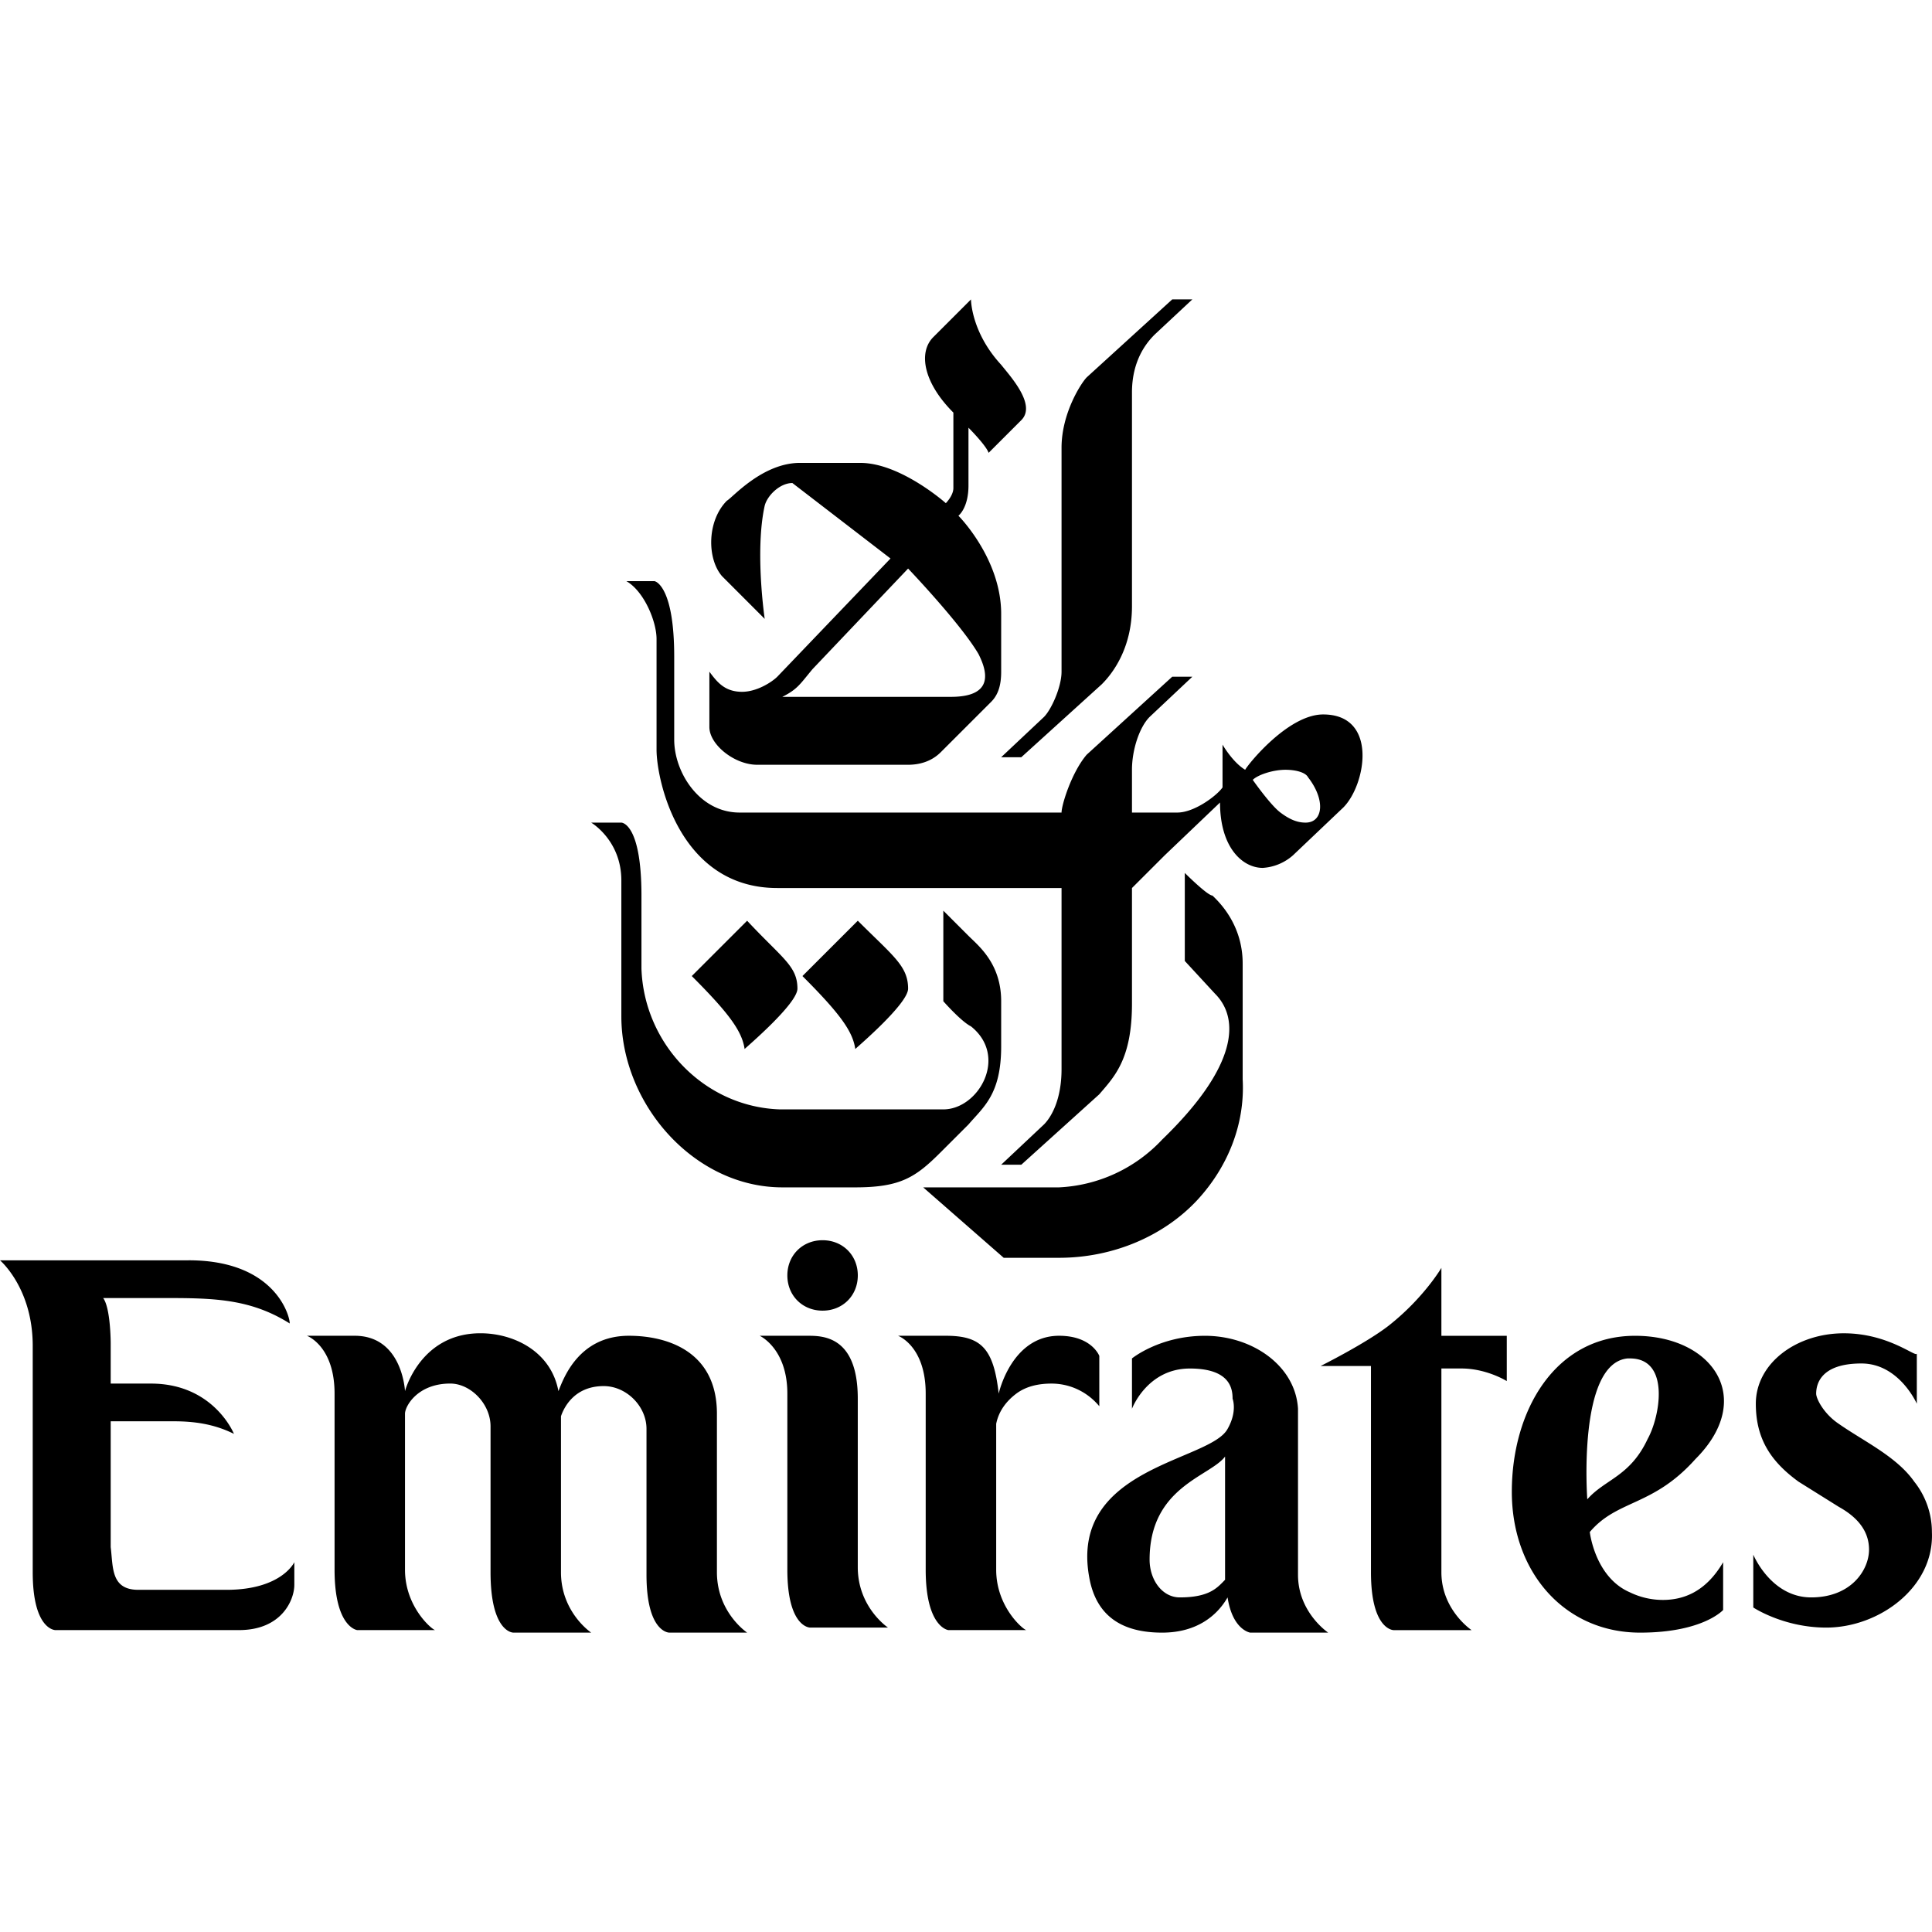 <svg role="img" viewBox="0 0 64 64" xmlns="http://www.w3.org/2000/svg"><title>Emirates</title><path d="m24.75 30.5-1.834 1.833c1.25 1.25 1.666 1.834 1.75 2.417.083-.083 1.75-1.5 1.75-2 0-.75-.5-1-1.667-2.25M6.25 41.75H0s1.084.916 1.084 2.833v7.5c0 1.916.75 1.916.75 1.916h6.083c1.416 0 1.833-1 1.833-1.5v-.75s-.417.916-2.25.916H4.584c-.917 0-.834-.75-.917-1.416v-4.167H5.75c.667 0 1.333.084 2 .417 0 0-.667-1.666-2.75-1.666H3.667v-1.334s0-1.166-.25-1.5h1.917c1.666 0 2.916 0 4.25.834.083.166-.167-2.084-3.334-2.084m9.666 2.417c-2 0-2.5 1.917-2.5 1.917s-.083-1.834-1.666-1.834h-1.583s.916.334.916 1.917v5.833c0 1.916.75 2 .75 2h2.583c-.083 0-1-.75-1-2v-5.167c0-.25.417-1 1.5-1 .667 0 1.334.667 1.334 1.417v4.833c0 2 .75 2 .75 2h2.583s-1-.667-1-2v-5.166c.083-.25.416-1 1.416-1 .75 0 1.417.666 1.417 1.416v4.833c0 1.917.75 1.917.75 1.917h2.583s-1-.667-1-2v-5.25c0-2.083-1.666-2.583-2.916-2.583-1.667 0-2.167 1.417-2.334 1.834-.25-1.334-1.5-1.917-2.583-1.917m10.833.083h-1.583s.916.417.916 1.917v5.833c0 1.916.75 1.916.75 1.916h2.583s-1-.666-1-2v-5.583c0-2.083-1.166-2.083-1.666-2.083m4.583 0h-1.583s.916.334.916 1.917v5.833c0 1.916.75 2 .75 2H34c-.084 0-1-.75-1-2v-4.833c.083-.417.333-.75.666-1 .334-.25.75-.333 1.167-.333.583 0 1.166.25 1.583.75v-1.667s-.25-.667-1.333-.667c-1.583 0-2 1.917-2 1.917-.167-1.5-.583-1.917-1.75-1.917M47.748 42s-.584 1-1.75 1.917c-.75.583-2.25 1.333-2.25 1.333h1.667v6.833c0 1.917.75 1.917.75 1.917h2.583s-1-.667-1-1.917v-6.75h.666c.834 0 1.5.417 1.5.417v-1.5h-2.166V42m6.416 2.25c-2.667 0-4.083 2.5-4.083 5.167 0 2.666 1.75 4.666 4.25 4.666 2.083 0 2.75-.75 2.75-.75V51.75c-.584 1-1.334 1.25-2 1.25a2.5 2.5 0 0 1-1.084-.25c-1.166-.5-1.333-2-1.333-2 .917-1.083 2.083-.833 3.5-2.417 2-2 .583-4.083-2-4.083m-1.583 5.417s-.334-4.5 1.333-4.667h.083c1.334 0 1 1.917.584 2.667-.584 1.25-1.417 1.333-2 2m-25.332-8.583c-.667 0-1.167.5-1.167 1.166 0 .667.5 1.167 1.167 1.167s1.167-.5 1.167-1.167c0-.666-.5-1.166-1.167-1.166m12.666 3.166c-1.5 0-2.417.75-2.417.75v1.667s.5-1.333 1.917-1.333c1.333 0 1.416.666 1.416 1 0 0 .167.416-.166 1-.584 1.083-5.25 1.25-4.583 4.916.25 1.416 1.25 1.833 2.416 1.833 1.167 0 1.833-.583 2.167-1.167.166 1.084.75 1.167.75 1.167h2.583s-1-.667-1-1.917v-5.5c-.083-1.416-1.5-2.416-3.083-2.416m-.833 8.666c-.584 0-1-.583-1-1.25 0-2.416 2-2.75 2.5-3.416v4.083c-.25.25-.5.583-1.5.583m21.998-8.749c-1.583 0-2.916 1-2.916 2.333 0 1.167.5 1.917 1.416 2.583l1.334.834c.75.416 1 .916 1 1.416 0 .667-.584 1.583-1.917 1.583-1.333 0-1.917-1.416-1.917-1.416v1.75s1 .666 2.417.666c1.75 0 3.583-1.333 3.5-3.166 0-.667-.25-1.25-.584-1.667-.583-.833-1.666-1.333-2.5-1.916-.5-.334-.75-.834-.75-1 0-.333.167-1 1.5-1 1.25 0 1.834 1.333 1.834 1.333v-1.666c0 .166-.917-.667-2.417-.667M20.583 27.25h-1s1 .584 1 1.917v4.5c0 2.916 2.416 5.666 5.333 5.666h2.416c1.5 0 2-.333 2.833-1.167l.917-.916c.5-.584 1.083-1 1.083-2.583v-1.5c0-1.25-.75-1.834-1.083-2.167l-.833-.833v3s.583.666.916.833c1.25 1 .25 2.75-.916 2.75h-5.417c-2.5-.084-4.5-2.167-4.583-4.667v-2.416c0-2.417-.666-2.417-.666-2.417m7.833 3.25-1.834 1.833c1.25 1.25 1.667 1.834 1.75 2.417.084-.083 1.75-1.5 1.75-2 0-.75-.5-1.083-1.666-2.25m3.75-20.582-1.25 1.25c-.5.5-.334 1.5.666 2.5v2.5c0 .25-.25.5-.25.5s-1.5-1.334-2.833-1.334h-2c-1.25 0-2.25 1.167-2.417 1.25-.666.667-.666 1.917-.166 2.5l1.416 1.417s-.333-2.25 0-3.75c.084-.333.5-.75.917-.75l3.25 2.5-3.75 3.916c-.167.167-.667.5-1.167.5-.583 0-.833-.333-1.083-.666v1.833c0 .583.833 1.25 1.583 1.25h5c.333 0 .75-.084 1.083-.417l1.667-1.666c.25-.25.333-.584.333-1v-1.917c0-1.833-1.416-3.25-1.416-3.25s.333-.25.333-1v-1.916s.583.583.667.833l1.083-1.083c.5-.5-.333-1.417-.667-1.834-1-1.083-1-2.166-1-2.166m-6.25 13.166c.5-.25.584-.417 1-.917l3.167-3.333s1.75 1.833 2.333 2.833c.25.5.584 1.417-.916 1.417h-5.583m-4.25-3.833h-.917c.584.333 1 1.333 1 1.916v3.667c0 1 .75 4.583 4 4.583h9.416v6c0 1-.333 1.583-.583 1.833l-1.417 1.333h.667l2.583-2.333c.5-.584 1.083-1.167 1.083-3v-3.833l1.084-1.083 1.833-1.75c0 1.5.75 2.166 1.416 2.166a1.667 1.667 0 0 0 1-.416l1.667-1.584c.75-.75 1.166-3.083-.667-3.083-1.166 0-2.5 1.667-2.583 1.833-.417-.25-.75-.833-.75-.833v1.417c-.167.25-.916.833-1.5.833h-1.5V25.5c0-.666.25-1.416.584-1.75l1.416-1.333h-.666L35.998 25c-.5.584-.833 1.667-.833 1.917H24.5c-1.333 0-2.166-1.333-2.166-2.417v-2.75c0-2.25-.584-2.5-.667-2.5m21.582 8c-.25 0-.5-.083-.833-.333-.334-.25-.917-1.083-.917-1.083.167-.167.667-.334 1.083-.334.334 0 .667.084.75.25.584.75.5 1.5-.083 1.5M38.832 9.918l-2.834 2.583c-.166.167-.833 1.167-.833 2.333v7.417c0 .5-.333 1.25-.583 1.5l-1.417 1.333h.667l2.666-2.417c.334-.333 1-1.166 1-2.583v-7.083c0-1.083.5-1.666.75-1.916l1.25-1.167h-.666m.416 18.999v2.916l1 1.084c.833.833.75 2.416-1.75 4.833a5 5 0 0 1-3.416 1.583h-4.5l2.667 2.333h1.833c1.833 0 3.5-.75 4.583-1.916 1-1.084 1.583-2.5 1.5-4v-3.833c0-1.334-.834-2.084-1-2.25-.167 0-.917-.75-.917-.75"/></svg>